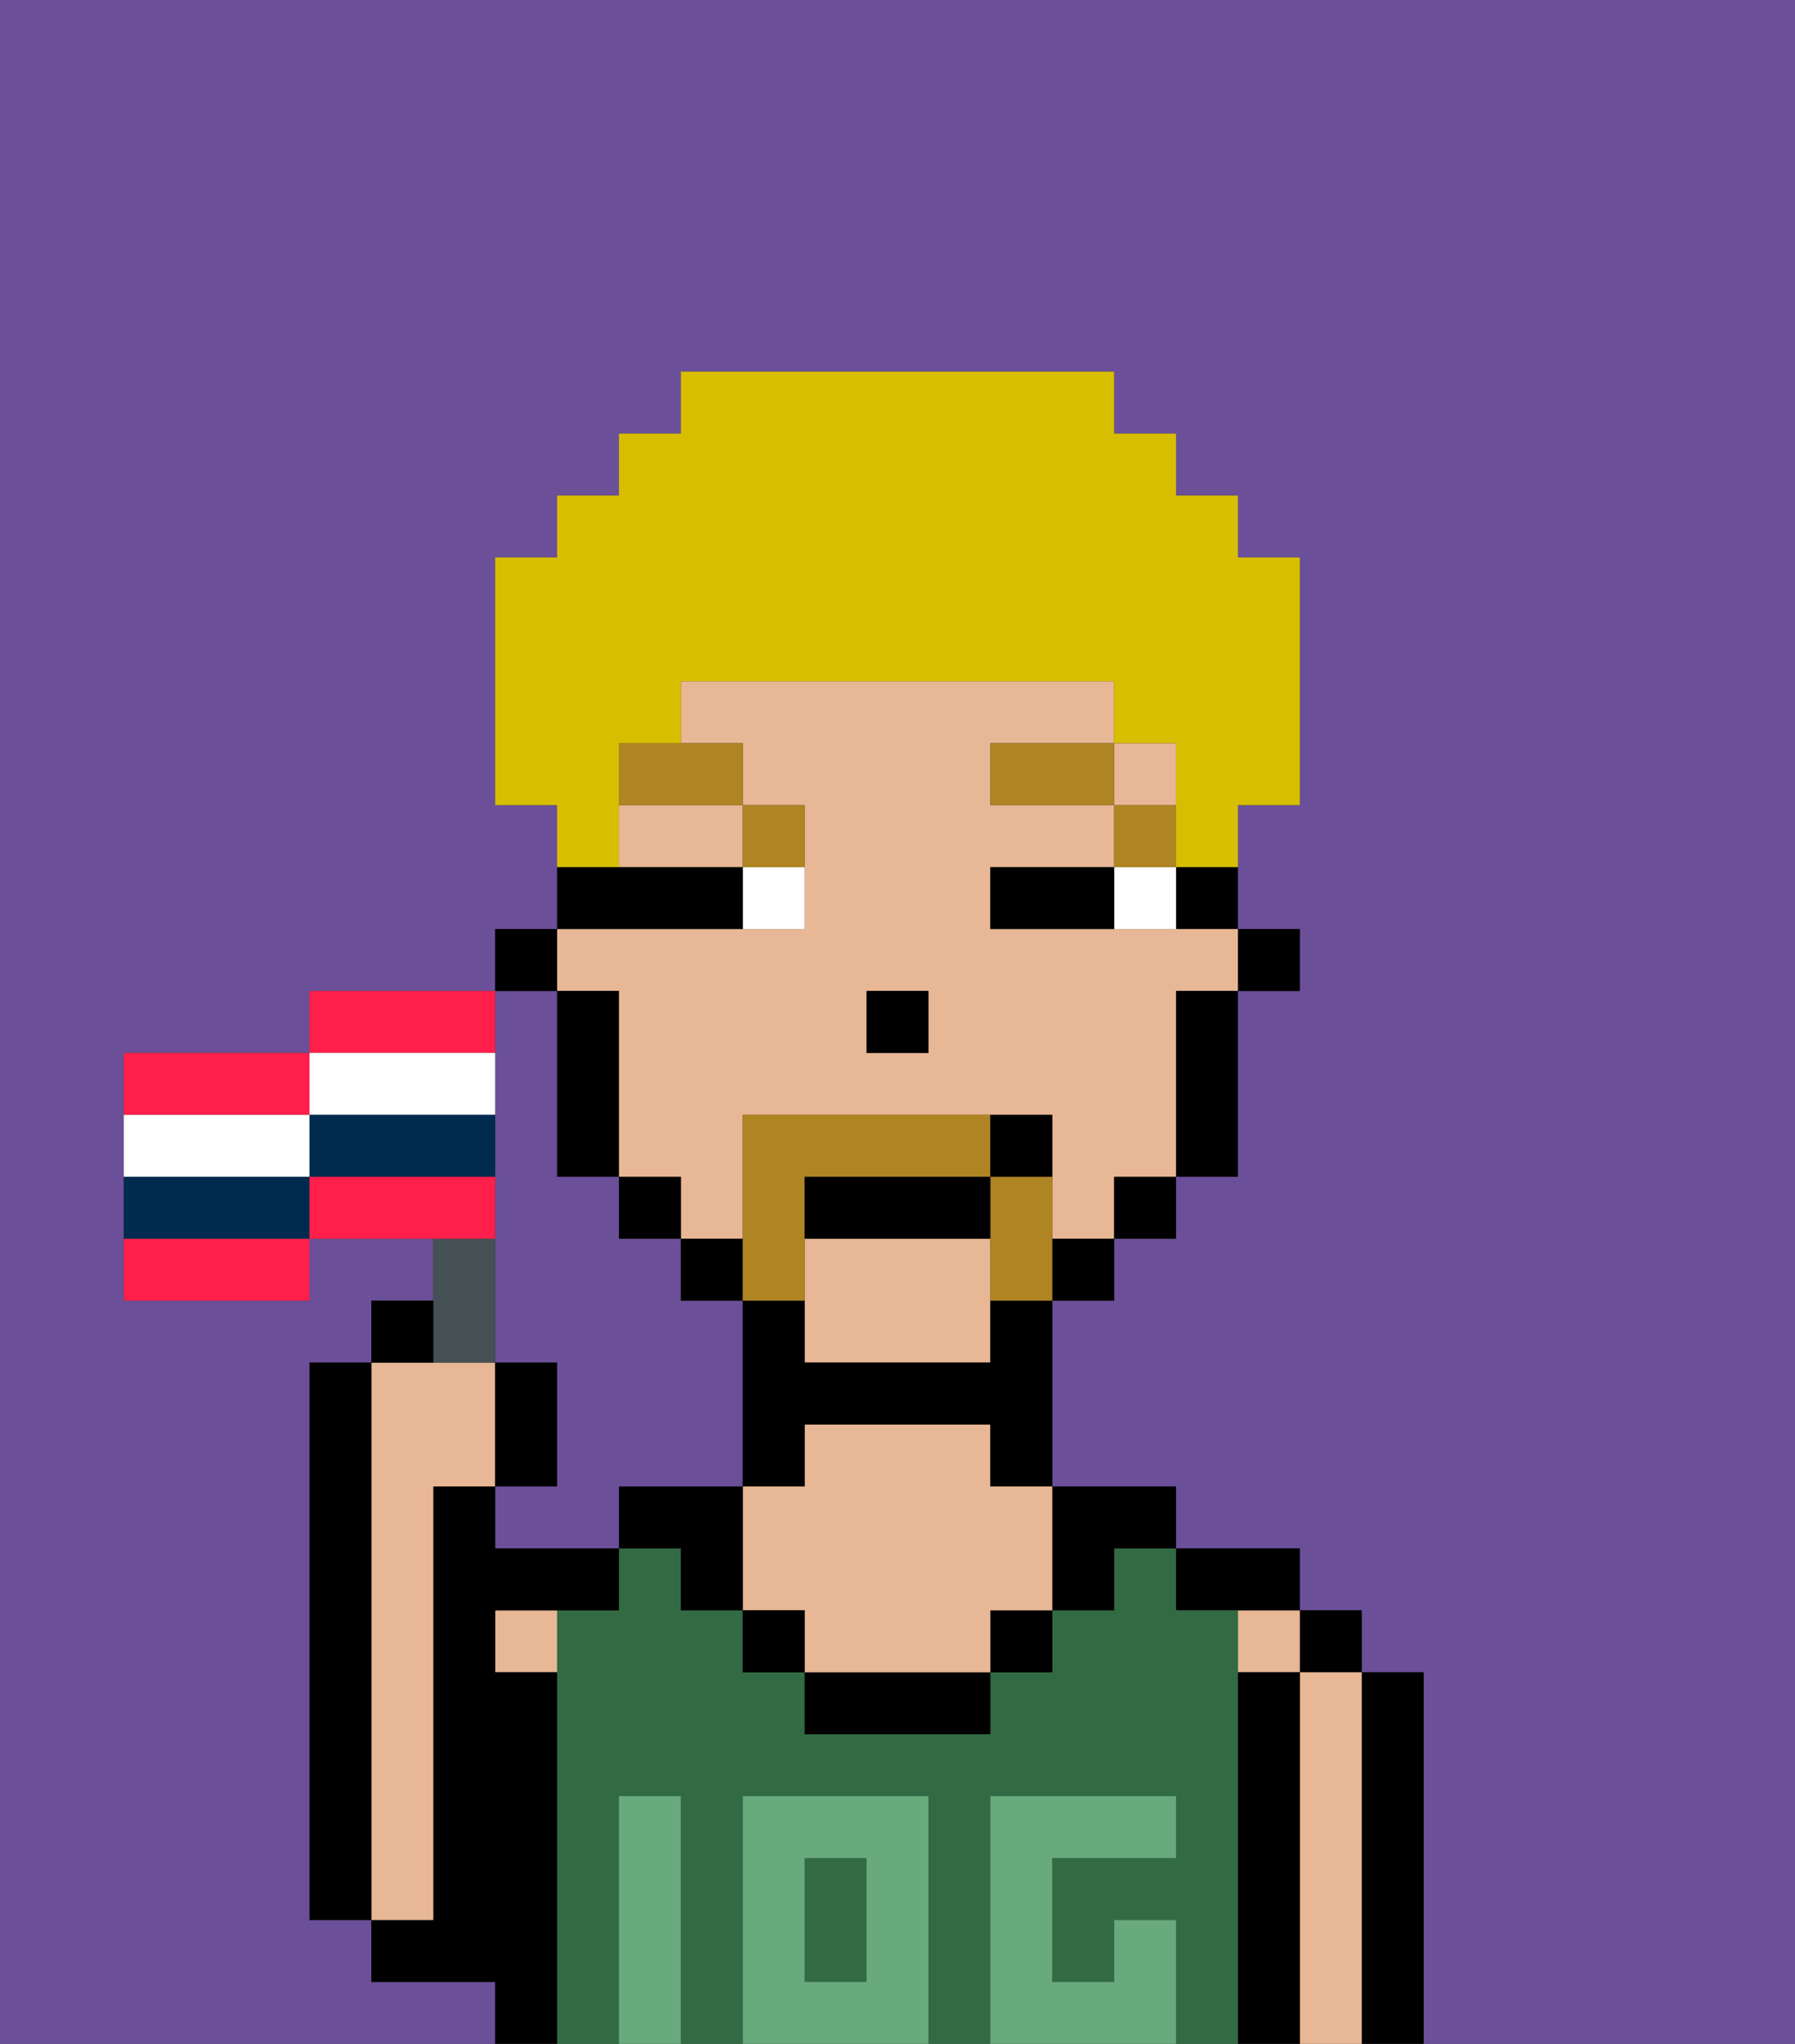<svg xmlns="http://www.w3.org/2000/svg" viewBox="0 0 29 33"><rect x="0" y="0" width="29" height="33" fill="#333333" stroke="none"/><defs><style>polygon,rect,path{shape-rendering:crispedges;}.ba164-1{fill:#6b4f99;}.ba164-2{fill:#000000;}.ba164-3{fill:#e8b795;}.ba164-4{fill:#326b43;}.ba164-5{fill:#68aa7b;}.ba164-6{fill:#ffffff;}.ba164-7{fill:#af8423;}.ba164-8{fill:#af8423;}.ba164-9{fill:#d8be00;}.ba164-10{fill:#455054;}.ba164-11{fill:#ff1f4a;}.ba164-12{fill:#002b4f;}</style></defs><path class="ba164-1" d="M0,33H8V32H6V31H5V22H6V21H7V20H5v1H2V17H5V16H8V15H9V13H8V9H9V8h1V7h1V6h7V7h1V8h1V9h1v4H20v2h1v1H20v3H19v1H18v1H17v3h2v1h2v1h1v1h1v6h6V0H0Z"/><path class="ba164-1" d="M8,18v4H9v2H8v1h2V24h2V21H11V20H10V19H9V16H8v2Z"/><path class="ba164-2" d="M23,27H22v6h1V27Z"/><rect class="ba164-2" x="21" y="26" width="1" height="1"/><path class="ba164-3" d="M22,27H21v6h1V27Z"/><rect class="ba164-3" x="20" y="26" width="1" height="1"/><path class="ba164-2" d="M21,27H20v6h1V27Z"/><path class="ba164-2" d="M20,26h1V25H19v1Z"/><rect class="ba164-4" x="13" y="30" width="1" height="2"/><path class="ba164-4" d="M20,27V26H19V25H18v1H17v1H16v1H13V27H12V26H11V25H10v1H9v7h1V29h1v4h1V29h3v4h1V29h3v1H17v2h1V31h1v2h1V27Z"/><path class="ba164-2" d="M18,26V25h1V24H17v2Z"/><rect class="ba164-2" x="16" y="26" width="1" height="1"/><path class="ba164-2" d="M13,27v1h3V27H13Z"/><path class="ba164-3" d="M16,23H13v1H12v2h1v1h3V26h1V24H16Z"/><rect class="ba164-2" x="12" y="26" width="1" height="1"/><path class="ba164-2" d="M10,24v1h1v1h1V24Z"/><path class="ba164-3" d="M8,27H9V26H8Z"/><path class="ba164-2" d="M9,27H8V26h2V25H8V24H7v7H6v1H8v1H9V27Z"/><path class="ba164-3" d="M7,30V24H8V22H6v9H7Z"/><path class="ba164-2" d="M6,22H5v9H6V22Z"/><path class="ba164-5" d="M12,29v4h3V29Zm2,3H13V30h1Z"/><path class="ba164-5" d="M11,29H10v4h1V29Z"/><path class="ba164-5" d="M18,31v1H17V30h2V29H16v4h3V31Z"/><rect class="ba164-2" x="20" y="15" width="1" height="1"/><path class="ba164-2" d="M19,15h1V14H19Z"/><rect class="ba164-3" x="18" y="12" width="1" height="1"/><path class="ba164-3" d="M10,16v3h1v1h1V18h5v2h1V19h1V16h1V15H16V14h2V13H16V12h2V11H11v1h1v1h1v2H9v1Zm4,0h1v1H14Z"/><path class="ba164-3" d="M10,14h2V13H10Z"/><path class="ba164-3" d="M13,21v1h3V20H13Z"/><path class="ba164-2" d="M19,17v2h1V16H19Z"/><rect class="ba164-2" x="18" y="19" width="1" height="1"/><rect class="ba164-2" x="17" y="20" width="1" height="1"/><path class="ba164-2" d="M16,22H13V21H12v3h1V23h3v1h1V21H16Z"/><rect class="ba164-2" x="11" y="20" width="1" height="1"/><rect class="ba164-2" x="10" y="19" width="1" height="1"/><path class="ba164-2" d="M10,16H9v3h1V16Z"/><rect class="ba164-2" x="8" y="15" width="1" height="1"/><rect class="ba164-2" x="14" y="16" width="1" height="1"/><path class="ba164-6" d="M18,14v1h1V14Z"/><path class="ba164-6" d="M12,15h1V14H12Z"/><path class="ba164-2" d="M17,14H16v1h2V14Z"/><path class="ba164-2" d="M12,15V14H9v1h3Z"/><rect class="ba164-7" x="18" y="13" width="1" height="1"/><rect class="ba164-7" x="16" y="12" width="2" height="1"/><path class="ba164-7" d="M13,14V13H12v1Z"/><path class="ba164-7" d="M10,13h2V12H10Z"/><path class="ba164-8" d="M17,19H16v2h1V19Z"/><path class="ba164-8" d="M13,20V19h3V18H12v3h1Z"/><path class="ba164-2" d="M13,20h3V19H13Z"/><path class="ba164-2" d="M17,19V18H16v1Z"/><path class="ba164-9" d="M10,13V12h1V11h7v1h1v2h1V13h1V9H20V8H19V7H18V6H11V7H10V8H9V9H8v4H9v1h1Z"/><path class="ba164-10" d="M8,22V20H7v2Z"/><path class="ba164-2" d="M7,21H6v1H7Z"/><path class="ba164-2" d="M9,22H8v2H9Z"/><path class="ba164-11" d="M5,17H2v1H5Z"/><path class="ba164-11" d="M8,16H5v1H8Z"/><path class="ba164-11" d="M2,21H5V20H2Z"/><path class="ba164-11" d="M8,19H5v1H8Z"/><path class="ba164-6" d="M5,19V18H2v1H5Z"/><path class="ba164-6" d="M6,18H8V17H5v1Z"/><path class="ba164-12" d="M6,18H5v1H8V18Z"/><path class="ba164-12" d="M4,19H2v1H5V19Z"/></svg>